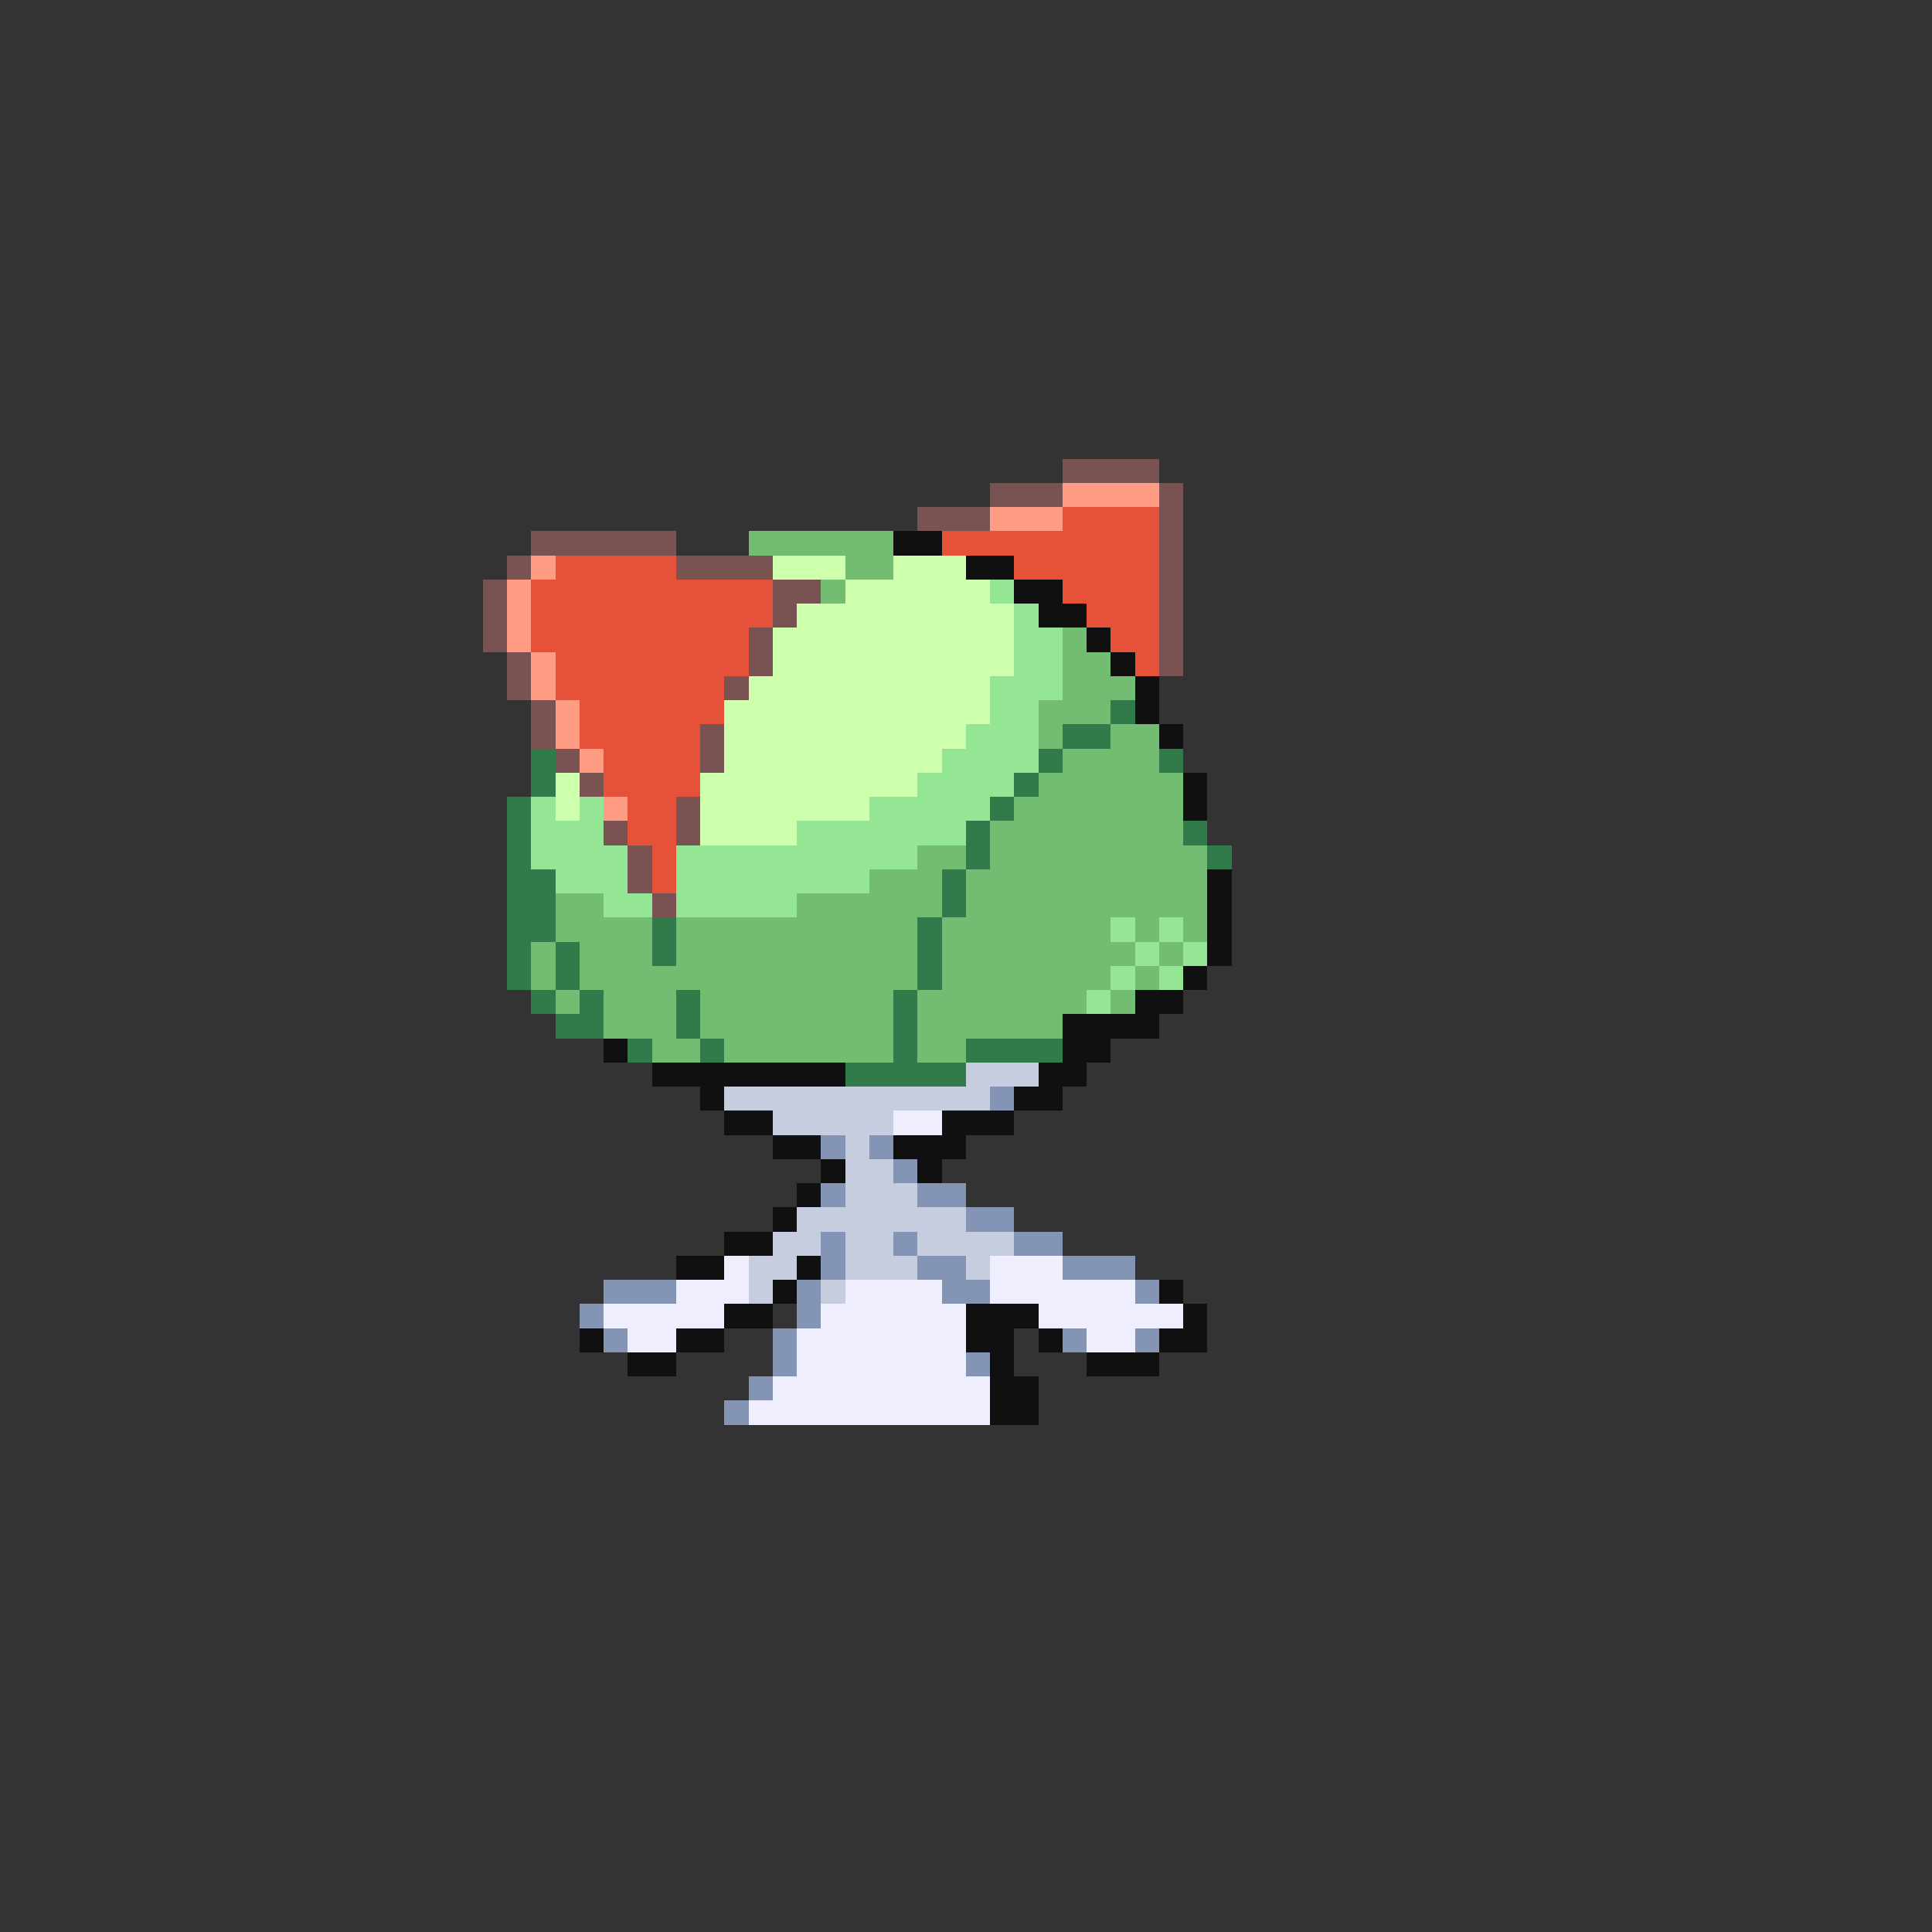 <svg xmlns="http://www.w3.org/2000/svg" viewBox="0 -0.5 80 80" shape-rendering="crispEdges">
<rect x="0" y="-0.5" width="80" height="80" fill="#333333" stroke="none"/>
<path stroke="#7b5252" d="M44 19h4M41 20h3M48 20h1M38 21h3M48 21h1M22 22h6M48 22h1M21 23h1M28 23h4M48 23h1M20 24h1M32 24h2M48 24h1M20 25h1M32 25h1M48 25h1M20 26h1M31 26h1M48 26h1M21 27h1M31 27h1M48 27h1M21 28h1M30 28h1M22 29h1M22 30h1M29 30h1M23 31h1M29 31h1M24 32h1M28 33h1M25 34h1M28 34h1M26 35h1M26 36h1M27 37h1" />
<path stroke="#ff9c83" d="M44 20h4M41 21h3M22 23h1M21 24h1M21 25h1M21 26h1M22 27h1M22 28h1M23 29h1M23 30h1M24 31h1M25 33h1" />
<path stroke="#e65239" d="M44 21h4M39 22h9M23 23h5M42 23h6M22 24h10M44 24h4M22 25h10M45 25h3M22 26h9M46 26h2M23 27h8M47 27h1M23 28h7M24 29h6M24 30h5M25 31h4M25 32h4M26 33h2M26 34h2M27 35h1M27 36h1" />
<path stroke="#73bd73" d="M31 22h6M35 23h2M34 24h1M44 26h1M44 27h2M44 28h3M43 29h3M43 30h1M46 30h2M44 31h4M43 32h6M42 33h7M41 34h8M38 35h2M41 35h9M36 36h3M40 36h10M23 37h2M33 37h6M40 37h10M23 38h4M28 38h10M39 38h7M47 38h1M49 38h1M22 39h1M24 39h3M28 39h10M39 39h8M48 39h1M22 40h1M24 40h14M39 40h7M47 40h1M23 41h1M25 41h3M29 41h8M38 41h7M46 41h1M25 42h3M29 42h8M38 42h6M27 43h2M30 43h7M38 43h2" />
<path stroke="#101010" d="M37 22h2M40 23h2M42 24h2M43 25h2M45 26h1M46 27h1M47 28h1M47 29h1M48 30h1M49 32h1M49 33h1M50 36h1M50 37h1M50 38h1M50 39h1M49 40h1M47 41h2M44 42h4M25 43h1M44 43h2M27 44h8M43 44h2M29 45h1M42 45h2M30 46h2M39 46h3M32 47h2M37 47h3M34 48h1M38 48h1M33 49h1M32 50h1M30 51h2M28 52h2M33 52h1M32 53h1M48 53h1M30 54h2M40 54h3M49 54h1M24 55h1M28 55h2M40 55h2M43 55h1M48 55h2M26 56h2M41 56h1M45 56h3M41 57h2M41 58h2" />
<path stroke="#cdffac" d="M32 23h3M37 23h3M35 24h6M33 25h9M32 26h10M32 27h10M31 28h10M30 29h11M30 30h10M30 31h9M23 32h1M29 32h9M23 33h1M29 33h7M29 34h4" />
<path stroke="#94e694" d="M41 24h1M42 25h1M42 26h2M42 27h2M41 28h3M41 29h2M40 30h3M39 31h4M38 32h4M22 33h1M24 33h1M36 33h5M22 34h3M33 34h7M22 35h4M28 35h10M23 36h3M28 36h8M25 37h2M28 37h5M46 38h1M48 38h1M47 39h1M49 39h1M46 40h1M48 40h1M45 41h1" />
<path stroke="#317b4a" d="M46 29h1M44 30h2M22 31h1M43 31h1M48 31h1M22 32h1M42 32h1M21 33h1M41 33h1M21 34h1M40 34h1M49 34h1M21 35h1M40 35h1M50 35h1M21 36h2M39 36h1M21 37h2M39 37h1M21 38h2M27 38h1M38 38h1M21 39h1M23 39h1M27 39h1M38 39h1M21 40h1M23 40h1M38 40h1M22 41h1M24 41h1M28 41h1M37 41h1M23 42h2M28 42h1M37 42h1M26 43h1M29 43h1M37 43h1M40 43h4M35 44h5" />
<path stroke="#c5cdde" d="M40 44h3M30 45h11M32 46h5M35 47h1M35 48h2M35 49h3M33 50h7M32 51h2M35 51h2M38 51h4M31 52h2M35 52h3M40 52h1M31 53h1M34 53h1" />
<path stroke="#8394b4" d="M41 45h1M34 47h1M36 47h1M37 48h1M34 49h1M38 49h2M40 50h2M34 51h1M37 51h1M42 51h2M34 52h1M38 52h2M44 52h3M25 53h3M33 53h1M39 53h2M47 53h1M24 54h1M33 54h1M25 55h1M32 55h1M44 55h1M47 55h1M32 56h1M40 56h1M31 57h1M30 58h1" />
<path stroke="#eeeeff" d="M37 46h2M30 52h1M41 52h3M28 53h3M35 53h4M41 53h6M25 54h5M34 54h6M43 54h6M26 55h2M33 55h7M45 55h2M33 56h7M32 57h9M31 58h10" />
</svg>